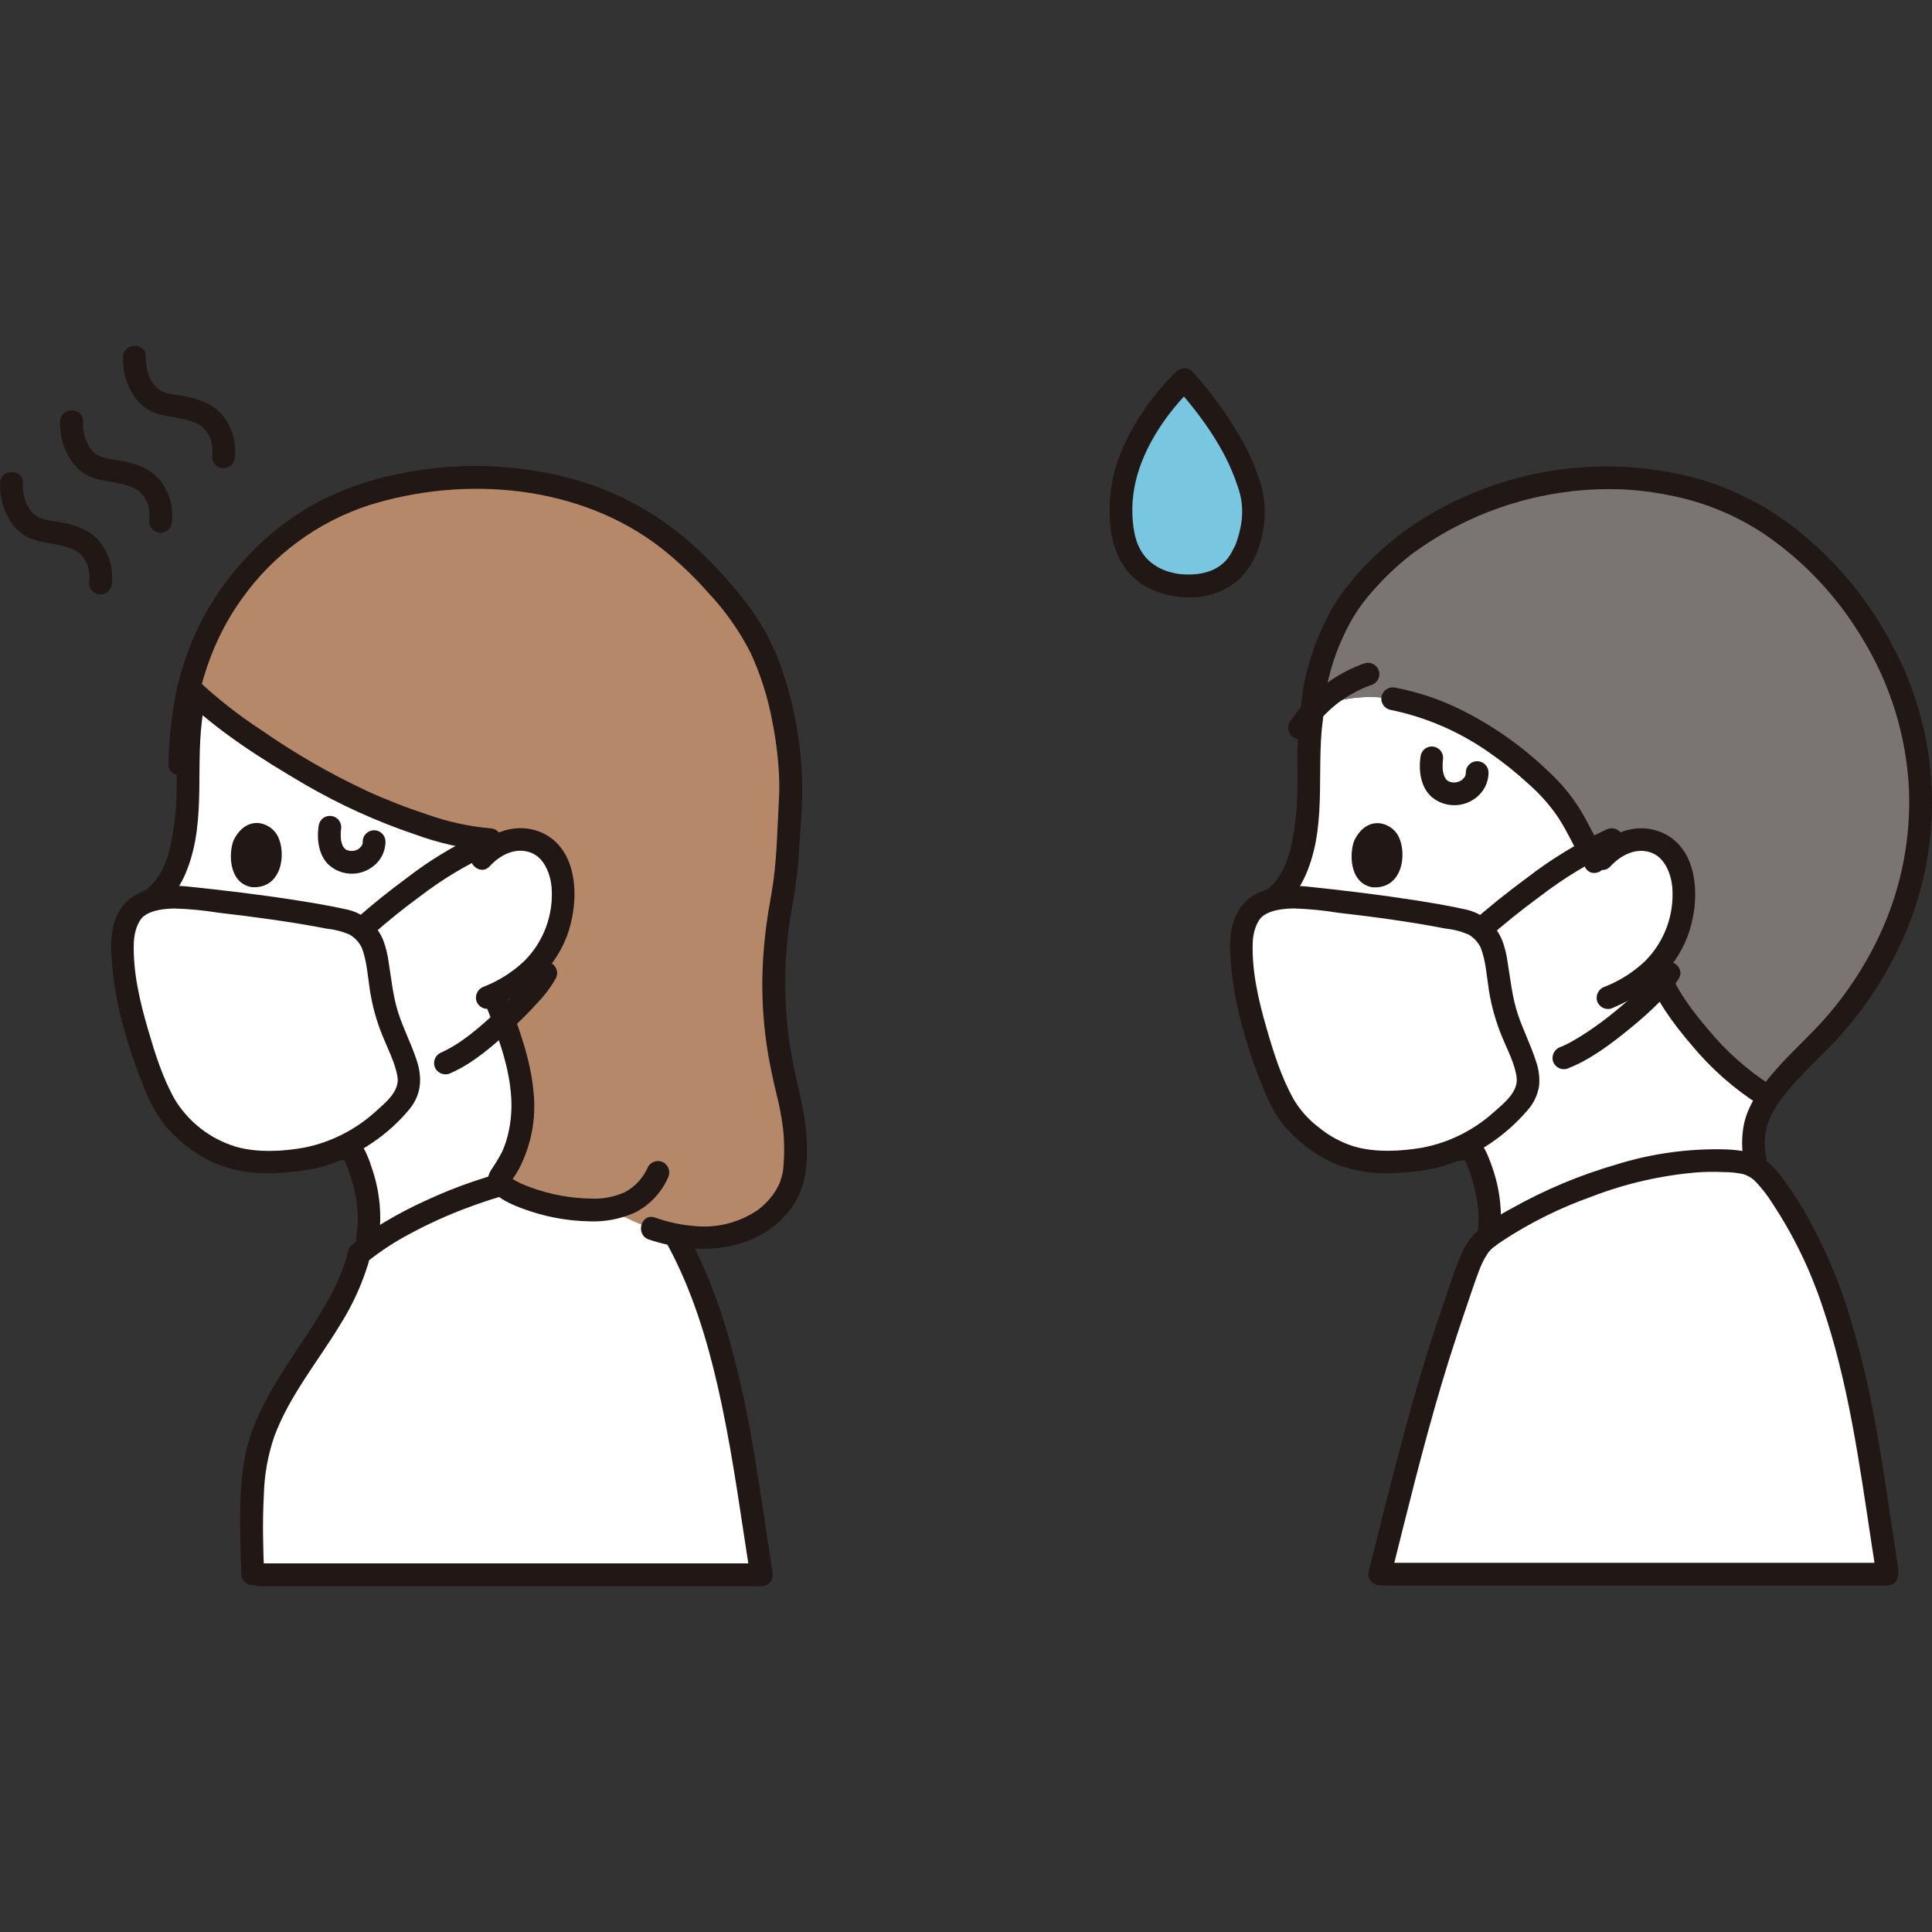 <svg width="273" height="273" viewBox="0 0 273 273" fill="none" xmlns="http://www.w3.org/2000/svg">
<rect x="0" y="0" width="273" height="273" fill="#333333" stroke="none"/>
<g clip-path="url(#clip0_521_481)">
<path d="M184.866 113.08C184.588 118.708 183.68 125.141 178.959 127.703C177.826 128.263 176.911 129.183 176.357 130.319C175.015 133.371 177.644 134.74 179.274 136.497C180.298 137.63 181.031 138.995 181.408 140.475C181.597 143.447 182.014 146.401 182.655 149.309C183.068 151.36 183.74 153.351 184.654 155.232C186.445 158.62 188.733 160.31 191.101 161.175C195.742 162.873 202.095 163.476 206.207 162.363C206.685 162.236 207.194 162.288 207.637 162.509C208.08 162.73 208.428 163.105 208.615 163.563C208.675 163.718 211.258 169.326 210.312 174.779C217.517 169.474 232.334 163.443 243.571 164.01C245.556 164.11 246.906 164.128 248.292 165.071C248.136 164.422 248 163.847 248 163.847C247.776 162.631 247.722 161.389 247.839 160.158C248.102 158.305 248.822 156.547 249.933 155.042C243.694 151.535 236.1 142.671 234.156 137.088C234.156 137.088 234.089 136.896 233.975 136.561C236.462 133.879 237.874 130.373 237.939 126.716C238.065 124.187 237.142 121.113 235.128 119.643C234.412 119.157 233.598 118.836 232.743 118.704C231.889 118.571 231.015 118.63 230.186 118.876C228.14 119.389 226.899 120.638 225.633 122.215C222.95 117.362 222.266 115.063 219.377 111.838C214.188 106.489 206.205 100.445 196.791 98.732C192.623 98.086 188.333 98.741 185.474 100.481C184.976 103.637 184.809 106.836 184.976 110.026C184.947 110.994 184.917 112.023 184.866 113.08Z" fill="white"/>
<path d="M205.736 184.01C205.333 185.208 204.871 186.554 204.333 188.069C200.926 198.72 199.177 205.541 194.965 222.439H266.739C263.581 202.438 261.645 182.456 250.587 167.443C248.14 164.121 246.59 164.156 243.57 164.007C232.249 163.434 217.295 169.561 210.146 174.894C208.269 176.296 207.528 178.713 205.736 184.01Z" fill="white"/>
<path d="M210.182 70.624C196.609 75.564 190.355 85.216 189.275 87.386C187.078 91.805 185.828 95.167 185.365 100.547C188.224 98.756 192.569 98.076 196.791 98.73C206.205 100.443 214.189 106.487 219.377 111.836C222.266 115.061 222.95 117.36 225.634 122.213C226.899 120.636 228.14 119.387 230.186 118.874C231.015 118.628 231.889 118.569 232.743 118.702C233.598 118.834 234.412 119.155 235.128 119.641C237.14 121.11 238.065 124.185 237.939 126.714C237.874 130.371 236.463 133.876 233.975 136.559C234.09 136.894 234.157 137.086 234.157 137.086C236.102 142.67 243.695 151.535 249.936 155.04C252.267 151.586 256.002 148.357 258.395 145.747C263.867 139.777 271.828 128.14 271.373 111.956C270.995 103.298 268.256 94.909 263.454 87.696C252.468 71.54 240.076 68.759 232.439 67.811C225.102 67 217.676 67.895 210.742 70.427C210.554 70.491 210.367 70.557 210.182 70.624Z" fill="#7A7473"/>
<path d="M183.987 99.662C183.642 101.67 183.427 103.698 183.345 105.733C183.273 107.612 183.388 109.482 183.325 111.357C183.318 114.271 182.989 117.176 182.344 120.018C181.702 122.488 180.569 124.896 178.328 126.208C176.688 127.039 175.403 128.431 174.705 130.131C174.428 130.869 174.333 131.664 174.429 132.446C174.525 133.229 174.809 133.976 175.257 134.626C176.085 135.825 177.269 136.662 178.23 137.735C178.728 138.303 179.133 138.945 179.43 139.639C179.715 140.347 179.874 141.099 179.899 141.861C180.156 145.906 180.948 149.898 182.254 153.734C183.487 157.05 185.604 160.15 188.768 161.878C191.821 163.544 195.563 164.171 198.989 164.442C201.022 164.614 203.067 164.546 205.084 164.241C205.685 164.083 206.3 163.986 206.921 163.951C207.021 163.958 207.064 164.095 207.122 164.144C207.004 164.041 206.996 163.835 207.244 164.412C207.395 164.765 207.11 164.055 207.244 164.419C208.441 167.556 209.307 170.976 208.76 174.35C208.66 174.762 208.72 175.196 208.929 175.564C209.138 175.932 209.48 176.206 209.885 176.331C210.296 176.441 210.735 176.384 211.105 176.174C211.476 175.964 211.749 175.616 211.865 175.206C212.378 171.67 212.004 168.063 210.779 164.706C210.64 164.307 210.491 163.911 210.33 163.518C210.241 163.299 210.15 163.081 210.055 162.864C210.023 162.792 209.945 162.624 210.095 162.961C210.327 163.485 209.848 162.443 209.783 162.345C209.306 161.617 208.588 161.081 207.755 160.83C206.807 160.653 205.831 160.716 204.914 161.012C201.55 161.567 198.108 161.419 194.804 160.578C191.753 159.885 188.986 158.807 187.112 156.165C184.824 152.939 184.064 148.832 183.49 144.994C183.365 144.158 183.263 143.317 183.178 142.479C183.152 141.576 183.055 140.677 182.887 139.789C182.393 138.008 181.448 136.384 180.142 135.076C179.298 134.228 178.077 133.443 177.66 132.36C177.559 131.899 177.611 131.418 177.809 130.99C178.102 130.379 178.556 129.858 179.123 129.485C180.35 128.631 181.588 127.977 182.564 126.802C183.511 125.636 184.264 124.325 184.794 122.919C187.595 115.792 185.836 107.893 187.092 100.523C187.193 100.111 187.133 99.677 186.924 99.309C186.715 98.941 186.373 98.666 185.968 98.542C185.556 98.432 185.118 98.489 184.747 98.699C184.377 98.909 184.104 99.257 183.987 99.667V99.662Z" fill="#211715"/>
<path d="M186.86 102.205C187.055 96.892 188.571 91.712 191.271 87.132C192.071 85.817 192.995 84.582 194.031 83.443C195.649 81.596 197.435 79.904 199.367 78.388C208.12 71.891 218.858 68.634 229.745 69.175C230.688 69.231 231.627 69.318 232.563 69.437L232.816 69.469C233.236 69.522 232.575 69.435 232.841 69.469C233.084 69.503 233.327 69.536 233.571 69.574C234.5 69.714 235.424 69.88 236.344 70.072C240.969 71.021 245.369 72.851 249.303 75.462C254.912 79.297 259.623 84.303 263.112 90.134C267.061 96.544 269.341 103.841 269.741 111.359C270.039 118.183 268.76 124.984 266.004 131.234C263.934 135.901 261.157 140.22 257.77 144.039C255.777 146.281 253.54 148.289 251.521 150.507C249.395 152.843 247.205 155.538 246.462 158.683C246.077 160.525 246.072 162.427 246.448 164.272C246.565 164.681 246.838 165.029 247.208 165.239C247.579 165.45 248.017 165.506 248.429 165.396C248.835 165.274 249.179 165.001 249.389 164.632C249.598 164.263 249.657 163.827 249.553 163.416C249.221 161.776 249.334 160.078 249.882 158.498C250.439 157.135 251.199 155.865 252.136 154.73C254.198 152.086 256.721 149.851 259.025 147.429C262.653 143.609 265.681 139.261 268.003 134.532C271.365 127.833 273.077 120.428 272.996 112.933C272.915 105.438 271.043 98.071 267.537 91.447C264.192 84.943 259.484 79.236 253.735 74.715C249.473 71.365 244.582 68.906 239.351 67.483C232.807 65.79 225.983 65.461 219.306 66.518C212.629 67.574 206.241 69.993 200.539 73.624C196.277 76.36 192.553 79.854 189.552 83.933C188.74 85.055 188.03 86.248 187.432 87.499C185.98 90.371 184.92 93.426 184.279 96.58C183.949 98.44 183.735 100.318 183.641 102.205C183.525 104.276 186.745 104.269 186.861 102.205H186.86Z" fill="#211715"/>
<path d="M232.604 137.514C233.946 141.28 236.418 144.624 238.995 147.632C241.744 150.967 245.004 153.844 248.654 156.158C250.433 157.231 252.053 154.449 250.28 153.377C246.942 151.246 243.96 148.605 241.44 145.55C239.18 142.934 236.827 139.799 235.71 136.658C235.587 136.252 235.313 135.909 234.945 135.7C234.576 135.49 234.141 135.431 233.729 135.533C233.32 135.65 232.972 135.923 232.762 136.294C232.552 136.664 232.495 137.102 232.605 137.514H232.604Z" fill="#211715"/>
<path d="M196.363 100.282C201.46 101.309 206.284 103.395 210.523 106.404C212.422 107.716 214.227 109.159 215.924 110.723C217.542 112.127 218.972 113.735 220.177 115.507C221.623 117.752 222.716 120.218 223.99 122.561C224.979 124.382 227.76 122.763 226.769 120.937C225.597 118.778 224.572 116.528 223.297 114.426C222.075 112.459 220.594 110.666 218.894 109.093C215.155 105.474 210.873 102.464 206.202 100.172C203.35 98.787 200.331 97.781 197.219 97.178C196.808 97.076 196.373 97.135 196.004 97.345C195.636 97.554 195.362 97.897 195.239 98.302C195.129 98.714 195.186 99.152 195.396 99.522C195.606 99.893 195.954 100.166 196.363 100.282Z" fill="#211715"/>
<path d="M227.558 122.423C229.024 120.833 231.238 119.655 233.428 120.525C235.291 121.263 236.147 123.558 236.304 125.413C236.448 127.318 236.18 129.231 235.518 131.022C234.856 132.814 233.816 134.442 232.469 135.795C230.824 137.357 228.895 138.587 226.785 139.418C226.38 139.543 226.039 139.817 225.83 140.185C225.621 140.553 225.561 140.987 225.66 141.398C225.776 141.808 226.049 142.156 226.42 142.367C226.79 142.577 227.229 142.633 227.641 142.523C232.431 140.544 236.487 137.378 238.412 132.437C240.252 127.713 240.322 120.027 234.842 117.644C231.442 116.169 227.682 117.542 225.281 120.146C223.879 121.667 226.15 123.951 227.558 122.423Z" fill="#211715"/>
<path d="M192.875 93.707C188.512 95.234 184.778 98.165 182.259 102.042C182.047 102.411 181.988 102.849 182.097 103.261C182.205 103.673 182.47 104.026 182.836 104.244C183.207 104.45 183.643 104.506 184.054 104.398C184.464 104.29 184.817 104.028 185.039 103.666C185.178 103.453 185.319 103.242 185.465 103.034C185.538 102.93 185.612 102.826 185.688 102.724C185.717 102.684 185.923 102.411 185.758 102.625C186.069 102.222 186.401 101.835 186.745 101.462C187.418 100.733 188.146 100.056 188.923 99.439C189.142 99.265 188.629 99.654 189.02 99.365C189.102 99.304 189.183 99.243 189.266 99.184C189.472 99.035 189.681 98.89 189.892 98.749C190.316 98.467 190.751 98.203 191.195 97.956C191.64 97.709 192.094 97.481 192.557 97.27L192.836 97.147C192.58 97.258 192.896 97.124 192.945 97.104C193.205 97.001 193.467 96.903 193.731 96.811C194.143 96.698 194.493 96.425 194.704 96.054C194.914 95.682 194.969 95.243 194.856 94.831C194.742 94.419 194.47 94.07 194.098 93.859C193.727 93.648 193.287 93.593 192.875 93.707Z" fill="#211715"/>
<path d="M200.7 107.092C200.46 108.97 200.768 111.214 202.238 112.559C203.08 113.293 204.146 113.722 205.262 113.775C206.378 113.828 207.48 113.504 208.388 112.853C208.986 112.442 209.475 111.893 209.815 111.252C210.154 110.611 210.334 109.897 210.338 109.172C210.338 108.745 210.169 108.335 209.867 108.033C209.565 107.731 209.155 107.562 208.728 107.562C208.301 107.562 207.892 107.731 207.59 108.033C207.288 108.335 207.119 108.745 207.119 109.172C207.119 109.262 207.119 109.351 207.113 109.44C207.103 109.722 207.19 109.09 207.121 109.359C207.096 109.456 207.07 109.552 207.042 109.649C206.949 109.97 207.176 109.409 207.057 109.617C207.014 109.69 206.978 109.766 206.933 109.838C206.907 109.872 206.884 109.907 206.862 109.944C206.795 110.078 206.988 109.788 206.988 109.788C206.84 109.914 206.719 110.083 206.572 110.216C206.371 110.399 206.855 110.026 206.624 110.173C206.55 110.22 206.479 110.269 206.403 110.312C206.328 110.356 206.25 110.395 206.173 110.435C206.066 110.49 205.936 110.49 206.317 110.378C206.261 110.394 206.208 110.419 206.153 110.438C205.985 110.493 205.814 110.538 205.641 110.572C205.363 110.629 206.003 110.549 205.719 110.558C205.6 110.562 205.482 110.569 205.364 110.565C205.279 110.565 205.194 110.554 205.11 110.548C204.833 110.532 205.478 110.625 205.217 110.56C205.055 110.521 204.897 110.482 204.738 110.43C204.413 110.326 205.031 110.584 204.821 110.465C204.759 110.43 204.696 110.398 204.635 110.364C204.574 110.33 204.517 110.287 204.458 110.25C204.266 110.128 204.762 110.521 204.54 110.307C204.509 110.277 204.211 110.009 204.23 109.982C204.226 109.988 204.493 110.348 204.315 110.083C204.269 110.016 204.226 109.943 204.185 109.871C204.144 109.798 204.118 109.743 204.085 109.679C203.937 109.395 204.201 110.006 204.115 109.759C204.06 109.602 204.006 109.447 203.965 109.286C203.941 109.197 203.92 109.106 203.902 109.017C203.874 108.876 203.859 108.512 203.895 109.044C203.881 108.846 203.854 108.651 203.848 108.452C203.835 107.997 203.86 107.542 203.92 107.092C203.921 106.88 203.88 106.67 203.8 106.474C203.719 106.279 203.6 106.101 203.451 105.951C203.301 105.802 203.124 105.683 202.928 105.602C202.733 105.521 202.523 105.479 202.312 105.479C202.101 105.479 201.891 105.521 201.696 105.602C201.5 105.683 201.323 105.802 201.173 105.951C200.894 106.268 200.729 106.67 200.704 107.092H200.7Z" fill="#211715"/>
<path d="M191.366 118.763C190.67 120.53 190.634 124.73 193.863 125.373C198.175 125.725 198.866 120.703 197.631 118.205C196.621 116.157 193.202 115.042 191.366 118.763Z" fill="#211715"/>
<path d="M221.404 151.028C224.764 149.745 227.739 147.446 230.497 145.188C231.91 144.042 233.262 142.823 234.546 141.535C235.568 140.566 236.467 139.474 237.221 138.283C238.267 136.49 235.485 134.868 234.44 136.658C234.318 136.868 234.182 137.066 234.045 137.266C233.794 137.63 234.112 137.199 233.927 137.424C233.844 137.528 233.759 137.631 233.673 137.733C233.211 138.283 232.716 138.807 232.21 139.318C230.99 140.537 229.711 141.694 228.375 142.784C227.044 143.888 225.656 144.921 224.216 145.878C223.536 146.328 222.843 146.759 222.129 147.152C221.814 147.327 221.494 147.495 221.169 147.651C221.041 147.713 220.911 147.773 220.78 147.831C220.608 147.906 220.612 147.906 220.79 147.831C220.711 147.864 220.631 147.894 220.55 147.925C220.145 148.048 219.803 148.323 219.594 148.691C219.385 149.06 219.325 149.494 219.426 149.905C219.542 150.315 219.815 150.663 220.186 150.873C220.556 151.084 220.995 151.14 221.406 151.03L221.404 151.028Z" fill="#211715"/>
<path d="M210.016 132.787C212.452 130.615 215.004 128.566 217.636 126.638C221.022 124.037 224.686 121.819 228.56 120.025C228.927 119.808 229.193 119.454 229.301 119.042C229.409 118.63 229.35 118.192 229.138 117.822C228.915 117.462 228.562 117.201 228.152 117.093C227.742 116.986 227.306 117.04 226.935 117.245C222.985 119.076 219.254 121.344 215.809 124.006C213.029 126.054 210.317 128.211 207.739 130.512C206.19 131.894 208.473 134.165 210.016 132.789V132.787Z" fill="#211715"/>
<path d="M210.762 133.417C210.426 132.582 209.89 131.843 209.202 131.263C208.514 130.684 207.694 130.281 206.814 130.092C199.687 128.549 190.555 127.484 183.757 126.788C182.38 126.646 178.391 126.937 177.049 128.576C175.809 130.092 175.26 131.707 175.434 134.564C175.585 137.643 176.06 140.698 176.853 143.678C177.825 147.315 180.239 155.484 182.938 158.315C189.336 165.023 194.811 164.476 200.676 163.83C205.151 163.337 211.181 160.189 214.983 155.4C215.376 154.906 215.657 154.334 215.809 153.722C215.96 153.11 215.979 152.472 215.863 151.852C215.344 149.065 213.577 146.199 212.558 142.537C211.705 139.491 211.642 135.6 210.762 133.417Z" fill="white"/>
<path d="M212.148 132.604C211.69 131.573 210.995 130.665 210.12 129.954C209.244 129.243 208.212 128.749 207.109 128.513C204.695 127.976 202.242 127.565 199.798 127.184C194.804 126.404 189.781 125.807 184.755 125.282C181.187 124.909 176.934 125.379 174.956 128.764C173.777 130.782 173.712 133.096 173.877 135.367C174.048 137.937 174.429 140.489 175.017 142.997C175.932 146.86 177.172 150.638 178.724 154.292C179.405 156.02 180.334 157.64 181.482 159.1C183.078 160.964 184.999 162.525 187.15 163.706C190.73 165.677 194.673 166.015 198.675 165.651C200.623 165.535 202.551 165.192 204.42 164.628C208.822 163.125 212.745 160.477 215.785 156.955C216.691 155.97 217.283 154.738 217.485 153.415C217.59 152.24 217.436 151.057 217.036 149.948C216.319 147.672 215.213 145.54 214.464 143.274C213.67 140.874 213.43 138.386 213.025 135.905C212.889 134.912 212.651 133.936 212.313 132.993C212.19 132.588 211.915 132.246 211.547 132.037C211.179 131.827 210.744 131.767 210.333 131.868C209.923 131.985 209.575 132.257 209.365 132.628C209.155 132.999 209.099 133.437 209.209 133.849C209.962 135.798 210.081 137.964 210.4 140.012C210.767 142.262 211.394 144.461 212.269 146.565C213.007 148.377 214.073 150.316 214.31 152.284C214.552 154.303 212.443 155.958 211.09 157.146C208.255 159.699 204.78 161.433 201.035 162.163C197.984 162.683 194.34 162.901 191.272 161.978C189.471 161.412 187.798 160.501 186.345 159.295C184.907 158.215 183.698 156.861 182.786 155.311C181.032 152.187 179.947 148.666 178.955 145.241C177.829 141.353 176.871 137.22 177.014 133.143C177.062 131.797 177.561 130.039 178.568 129.349C179.717 128.561 181.397 128.392 182.788 128.366C184.873 128.429 186.952 128.629 189.012 128.965C191.552 129.256 194.089 129.573 196.62 129.937C199.178 130.306 201.731 130.717 204.267 131.212C205.391 131.325 206.491 131.611 207.527 132.061C208.369 132.554 209.018 133.319 209.366 134.23C209.583 134.596 209.936 134.863 210.348 134.971C210.761 135.079 211.199 135.02 211.568 134.807C211.929 134.585 212.191 134.232 212.299 133.822C212.407 133.412 212.353 132.976 212.148 132.604Z" fill="#211715"/>
<path d="M196.517 222.87C198.804 213.695 201.046 204.498 203.741 195.435C205.05 191.03 206.519 186.688 208 182.339C208.317 181.408 208.636 180.477 208.992 179.56C209.218 178.944 209.492 178.348 209.811 177.775C209.952 177.522 210.113 177.284 210.267 177.04C210.48 176.705 210.149 177.16 210.329 176.952C210.438 176.824 210.547 176.698 210.664 176.579C210.754 176.488 210.852 176.404 210.943 176.314C210.995 176.263 211.056 176.22 211.111 176.173C211.088 176.192 210.832 176.383 211.034 176.234C211.447 175.928 211.867 175.631 212.295 175.344C216.215 172.769 220.43 170.675 224.85 169.106C229.691 167.233 234.778 166.069 239.953 165.651C241.157 165.576 242.365 165.567 243.57 165.622C244.435 165.621 245.298 165.703 246.147 165.867C246.894 166.047 247.573 166.441 248.101 167C248.986 167.933 249.774 168.953 250.453 170.045C253.407 174.515 255.763 179.352 257.462 184.434C261.184 195.269 262.725 206.714 264.438 217.995C264.661 219.46 264.887 220.925 265.114 222.39C265.23 222.8 265.503 223.148 265.873 223.359C266.244 223.569 266.683 223.625 267.094 223.515C267.5 223.392 267.844 223.118 268.053 222.75C268.262 222.381 268.322 221.946 268.218 221.534C266.379 209.796 264.987 197.877 261.511 186.474C259.904 181.003 257.64 175.747 254.767 170.822C254.046 169.615 253.279 168.439 252.465 167.295C251.745 166.188 250.887 165.178 249.911 164.289C248.167 162.835 246.213 162.53 244.008 162.418C238.686 162.254 233.375 162.984 228.295 164.578C223.24 166.049 218.368 168.089 213.774 170.658C211.942 171.608 210.218 172.752 208.631 174.07C207.631 175.055 206.857 176.245 206.36 177.558C205.506 179.554 204.851 181.628 204.156 183.682C203.33 186.121 202.488 188.548 201.726 191.007C199.043 199.672 196.807 208.463 194.604 217.261C194.207 218.845 193.812 220.429 193.417 222.013C192.916 224.026 196.021 224.882 196.522 222.869L196.517 222.87Z" fill="#211715"/>
<path d="M167.526 82.782C165.135 82.751 162.839 81.844 161.073 80.233C158.623 77.818 158.481 74.55 158.398 72.602C157.999 63.359 165.281 55.698 167.359 53.638C173.831 60.95 177.085 68.021 177.126 72.012C177.142 74.005 176.747 75.981 175.966 77.814C175.45 79.044 174.655 80.136 173.645 81.006C171.894 82.332 169.715 82.964 167.526 82.782Z" fill="#79C6E0"/>
<path d="M167.526 81.172C167.253 81.161 166.983 81.142 166.712 81.117C166.408 81.088 166.632 81.112 166.696 81.12C166.586 81.105 166.476 81.088 166.366 81.068C166.058 81.013 165.751 80.948 165.448 80.867C164.278 80.581 163.199 80.004 162.311 79.19C160.521 77.488 160.115 75.105 160.014 72.765C159.793 67.623 161.983 62.864 164.983 58.802C166.054 57.376 167.228 56.031 168.497 54.777H166.222C169.733 58.765 173.096 63.357 174.794 68.452C175.489 70.218 175.694 72.138 175.387 74.011C175.218 75.011 174.955 75.994 174.6 76.944C174.447 77.373 174.735 76.712 174.577 77.003C174.301 77.52 174.064 78.047 173.739 78.539C172.334 80.667 169.882 81.259 167.527 81.17C165.454 81.091 165.458 84.311 167.527 84.389C170.195 84.576 172.833 83.737 174.902 82.042C176.526 80.517 177.662 78.545 178.167 76.375C178.848 73.951 178.893 71.391 178.296 68.944C177.621 66.486 176.626 64.129 175.335 61.931C173.391 58.558 171.099 55.398 168.497 52.503C168.193 52.205 167.784 52.039 167.359 52.039C166.933 52.039 166.524 52.205 166.22 52.503C162.88 55.743 160.223 59.621 158.407 63.906C157.23 66.736 156.681 69.788 156.797 72.851C156.931 75.809 157.541 78.696 159.556 80.977C161.556 83.242 164.57 84.277 167.524 84.393C169.598 84.472 169.594 81.253 167.526 81.172Z" fill="#211715"/>
<path d="M195.709 224.049H266.664C268.736 224.049 268.739 220.829 266.664 220.829H195.709C193.638 220.829 193.634 224.049 195.709 224.049Z" fill="#211715"/>
<path d="M64.808 169.408C60.126 171.145 55.7 173.508 51.651 176.432L51.931 174.892C52.932 169.392 50.311 163.695 50.249 163.542C50.063 163.083 49.716 162.708 49.273 162.487C48.83 162.266 48.321 162.214 47.843 162.342C43.729 163.455 37.379 162.848 32.735 161.152C30.366 160.286 28.082 158.596 26.288 155.209C25.377 153.325 24.706 151.335 24.291 149.283C23.649 146.377 23.231 143.425 23.043 140.455C22.668 138.974 21.936 137.607 20.911 136.475C19.278 134.717 16.653 133.35 17.994 130.295C18.547 129.159 19.461 128.238 20.594 127.679C26.203 124.641 26.434 116.131 26.614 110.001C26.386 105.975 26.716 101.938 27.593 98.003C32.513 102.517 40.57 107.631 46.089 110.712C49.699 112.725 61.473 118.236 69.318 118.658L72.053 118.805C72.851 118.594 73.684 118.558 74.497 118.698C75.31 118.838 76.083 119.152 76.764 119.618C78.776 121.089 79.702 124.162 79.575 126.691C79.24 133.332 75.815 137.805 69.794 140.542C71.645 145.343 73.603 150.231 73.852 155.299C74.131 159.175 73.037 163.025 70.763 166.175C70.763 166.175 70.272 166.813 69.532 167.77C67.929 168.262 66.345 168.814 64.808 169.408Z" fill="white"/>
<path d="M46.841 186.099C43.343 191.949 38.792 197.369 36.752 203.868C35.478 207.948 35.39 215.204 35.723 222.522H107.6C104.534 202.989 102.574 183.512 91.774 168.85C89.365 165.578 87.838 165.617 84.865 165.466C73.04 164.868 57.189 171.695 50.771 177.138C49.913 180.304 48.589 183.324 46.841 186.099Z" fill="white"/>
<path d="M0.008 68.248C-0.076 70.25 0.491 72.225 1.624 73.877C2.271 74.814 3.153 75.563 4.182 76.05C5.034 76.377 5.921 76.602 6.825 76.721C8.272 77.001 9.854 77.216 11.012 78.003C11.659 78.525 12.147 79.218 12.421 80.002C12.633 80.781 12.689 81.594 12.587 82.394C12.591 82.82 12.761 83.228 13.062 83.529C13.364 83.83 13.771 84.001 14.197 84.004C14.621 83.996 15.026 83.824 15.326 83.524C15.627 83.224 15.799 82.819 15.807 82.394C15.92 81.343 15.823 80.278 15.52 79.265C15.216 78.251 14.714 77.308 14.042 76.491C12.774 74.981 10.956 74.305 9.078 73.896C7.677 73.592 5.917 73.611 4.863 72.705C3.612 71.632 3.165 69.763 3.227 68.25C3.313 66.178 0.093 66.182 0.008 68.25V68.248Z" fill="#211715"/>
<path d="M8.495 59.541C8.412 61.542 8.979 63.516 10.111 65.167C10.758 66.104 11.641 66.853 12.67 67.341C13.521 67.667 14.409 67.892 15.313 68.011C16.759 68.292 18.341 68.507 19.5 69.294C20.147 69.816 20.635 70.508 20.909 71.293C21.122 72.072 21.179 72.885 21.077 73.686C21.081 74.112 21.252 74.519 21.553 74.82C21.854 75.122 22.261 75.292 22.687 75.296C23.112 75.288 23.517 75.116 23.817 74.816C24.117 74.515 24.289 74.111 24.297 73.686C24.41 72.634 24.313 71.57 24.01 70.557C23.707 69.543 23.204 68.6 22.532 67.783C21.264 66.274 19.447 65.597 17.568 65.189C16.167 64.884 14.406 64.903 13.352 63.998C12.101 62.925 11.655 61.056 11.718 59.542C11.802 57.471 8.583 57.474 8.498 59.542L8.495 59.541Z" fill="#211715"/>
<path d="M17.387 50.419C17.304 52.421 17.871 54.396 19.003 56.048C19.651 56.985 20.533 57.734 21.562 58.221C22.414 58.548 23.301 58.773 24.205 58.892C25.652 59.172 27.233 59.388 28.392 60.175C29.039 60.696 29.527 61.388 29.801 62.173C30.013 62.952 30.07 63.765 29.968 64.566C29.971 64.991 30.142 65.399 30.443 65.7C30.744 66.001 31.152 66.172 31.577 66.175C32.002 66.167 32.407 65.995 32.707 65.695C33.007 65.395 33.179 64.99 33.187 64.566C33.301 63.514 33.203 62.45 32.9 61.436C32.597 60.422 32.095 59.48 31.422 58.663C30.154 57.153 28.337 56.476 26.459 56.068C25.057 55.763 23.297 55.782 22.243 54.877C20.992 53.803 20.546 51.934 20.608 50.421C20.692 48.35 17.473 48.353 17.388 50.421L17.387 50.419Z" fill="#211715"/>
<path d="M37.33 222.442C37.164 218.709 37.081 214.963 37.282 211.23C37.353 208.411 37.853 205.619 38.767 202.951C40.904 197.218 44.909 192.399 48.049 187.214C49.942 184.226 51.381 180.975 52.322 177.566L51.907 178.276C53.806 176.757 55.848 175.424 58.004 174.297C60.69 172.85 63.476 171.597 66.341 170.548C72.147 168.41 78.406 166.812 84.637 167.07C85.755 167.025 86.873 167.165 87.945 167.484C88.309 167.646 88.65 167.854 88.959 168.105C89.558 168.632 90.091 169.23 90.546 169.886C92.534 172.637 94.263 175.566 95.711 178.635C98.691 184.907 100.549 191.669 101.977 198.445C103.684 206.552 104.768 214.773 106.05 222.954C106.166 223.364 106.439 223.712 106.809 223.922C107.18 224.132 107.618 224.188 108.03 224.078C108.436 223.956 108.78 223.682 108.989 223.313C109.198 222.944 109.258 222.509 109.154 222.098C107.438 211.143 106.109 200.056 103.072 189.363C101.656 184.204 99.691 179.212 97.21 174.472C96.001 172.187 94.619 169.998 93.077 167.924C91.745 166.153 90.161 164.57 87.901 164.143C83.45 163.305 78.585 163.96 74.208 164.894C69.341 165.967 64.606 167.571 60.088 169.677C58.098 170.583 56.16 171.599 54.284 172.721C53.453 173.221 52.637 173.747 51.844 174.306C51.057 174.804 50.318 175.373 49.635 176.006C49.156 176.502 49.072 177.322 48.877 177.962C48.689 178.576 48.474 179.184 48.245 179.783C47.808 180.888 47.306 181.966 46.743 183.012C45.588 185.194 44.245 187.27 42.883 189.327C40.107 193.519 37.236 197.694 35.531 202.464C33.815 207.271 33.888 212.719 33.965 217.758C33.99 219.323 34.043 220.887 34.112 222.454C34.203 224.517 37.423 224.529 37.331 222.454L37.33 222.442Z" fill="#211715"/>
<path d="M36.645 224.132H107.6C109.672 224.132 109.676 220.913 107.6 220.913H36.645C34.574 220.913 34.57 224.132 36.645 224.132Z" fill="#211715"/>
<path d="M48.511 70.998C39.962 74.607 33.013 81.832 29.238 89.785C28.146 92.156 27.303 94.633 26.72 97.177C31.509 101.879 40.231 107.44 46.092 110.715C49.702 112.727 61.476 118.238 69.32 118.66L72.055 118.808C72.853 118.597 73.686 118.56 74.499 118.7C75.313 118.841 76.086 119.154 76.767 119.621C78.779 121.091 79.705 124.165 79.578 126.693C79.243 133.334 75.822 137.806 69.798 140.543C71.648 145.344 73.605 150.233 73.855 155.301C74.133 159.176 73.04 163.026 70.765 166.177C69.381 167.974 76.108 170.032 79.252 170.595C81.499 171.007 83.796 171.075 86.063 170.796C101.745 179.86 111.634 172.062 112.273 165.318C112.61 161.818 112.33 158.285 111.447 154.881C110.327 150.074 107.799 141.146 110.603 126.366C111.454 121.877 111.502 114.906 111.761 111.75C111.761 111.75 111.94 96.068 104.376 86.404C94.877 74.269 84.303 67.212 65.018 67.499C60.086 67.7 55.21 68.617 50.542 70.22C49.856 70.456 49.179 70.715 48.511 70.998Z" fill="#B5886A"/>
<path d="M27.021 107.97C27.07 99.61 29.302 91.348 34.228 84.538C38.625 78.366 44.882 73.764 52.084 71.406C65.701 67.129 81.909 68.487 93.423 77.435C95.842 79.349 98.082 81.478 100.117 83.796C102.487 86.314 104.487 89.156 106.058 92.237C107.481 95.326 108.512 98.581 109.127 101.927C109.614 104.35 109.928 106.805 110.066 109.273C110.139 110.556 110.136 111.842 110.058 113.125C109.852 116.854 109.795 120.603 109.309 124.31C109.031 126.424 108.581 128.511 108.303 130.628C108.026 132.734 107.837 134.854 107.757 136.976C107.63 140.478 107.813 143.984 108.304 147.453C108.632 149.801 109.132 152.109 109.68 154.413C110.103 156.047 110.423 157.707 110.638 159.382C110.754 160.437 110.81 161.499 110.804 162.561C110.804 163.164 110.777 163.768 110.737 164.372C110.716 164.688 110.692 165.004 110.661 165.319C110.625 165.674 110.716 165.069 110.643 165.457C110.544 165.989 110.402 166.512 110.218 167.021C110.05 167.484 110.352 166.746 110.151 167.2C110.087 167.341 110.017 167.481 109.95 167.619C109.806 167.901 109.648 168.176 109.48 168.443C108.845 169.397 108.054 170.238 107.141 170.932C104.579 172.704 101.479 173.53 98.374 173.267C96.383 173.125 94.42 172.713 92.539 172.043C90.571 171.379 89.727 174.488 91.683 175.148C98.53 177.458 107.002 177.066 111.696 170.866C113.744 168.162 114.105 164.997 114.019 161.683C113.929 158.225 113.072 154.912 112.324 151.56C110.863 144.884 110.568 138.005 111.452 131.229C111.729 128.99 112.211 126.785 112.503 124.55C112.772 122.519 112.912 120.475 113.025 118.431C113.159 116.044 113.411 113.609 113.371 111.22C113.294 105.818 112.406 100.459 110.735 95.322C109.586 91.695 107.82 88.294 105.515 85.267C103.4 82.517 101.064 79.944 98.532 77.573C93.577 72.934 87.58 69.552 81.047 67.712C72.791 65.46 64.111 65.246 55.754 67.087C52.084 67.855 48.53 69.102 45.184 70.794C41.449 72.777 38.063 75.355 35.158 78.428C32.353 81.356 29.999 84.684 28.173 88.303C26.222 92.332 24.929 96.647 24.343 101.084C24.005 103.364 23.824 105.665 23.801 107.97C23.789 110.042 27.009 110.044 27.021 107.97Z" fill="#211715"/>
<path d="M68.507 141.652C70.087 145.744 71.788 149.97 72.181 154.377C72.383 156.37 72.247 158.383 71.779 160.33C71.575 161.174 71.292 161.997 70.934 162.787C70.463 163.675 69.941 164.535 69.372 165.364C67.628 168.219 71.693 169.976 73.726 170.737C76.78 171.893 80.01 172.518 83.276 172.583C85.478 172.671 87.671 172.252 89.685 171.358C91.758 170.317 93.409 168.594 94.361 166.479C94.564 166.108 94.618 165.672 94.511 165.263C94.403 164.853 94.143 164.5 93.783 164.276C93.414 164.064 92.976 164.006 92.564 164.114C92.151 164.222 91.798 164.488 91.58 164.854C90.927 166.4 89.764 167.676 88.285 168.468C86.796 169.131 85.174 169.439 83.546 169.366C80.689 169.328 77.859 168.814 75.171 167.845C74.605 167.657 74.05 167.436 73.51 167.183C73.272 167.068 73.036 166.947 72.806 166.815C72.69 166.748 72.576 166.676 72.462 166.605C72.421 166.58 72.067 166.291 72.323 166.515C72.243 166.448 72.167 166.375 72.093 166.299C71.959 166.165 72.189 166.609 72.108 166.32C72.041 166.089 72.158 166.959 72.159 166.906C72.159 166.782 71.944 167.191 72.153 166.988C72.274 166.85 72.383 166.702 72.48 166.546C72.795 166.097 73.084 165.629 73.345 165.146C75.062 161.833 75.776 158.09 75.399 154.377C74.976 149.642 73.308 145.195 71.609 140.796C71.486 140.391 71.211 140.049 70.843 139.84C70.475 139.631 70.041 139.571 69.629 139.672C69.219 139.788 68.871 140.061 68.661 140.431C68.451 140.802 68.395 141.24 68.505 141.652H68.507Z" fill="#211715"/>
<path d="M25.55 98.285C30.667 103.287 36.936 107.25 43.086 110.849C47.994 113.702 53.175 116.057 58.553 117.877C62.018 119.155 65.64 119.96 69.32 120.27C71.389 120.392 71.383 117.172 69.32 117.05C66.296 116.784 63.319 116.136 60.458 115.122C57.519 114.162 54.636 113.038 51.823 111.755C46.615 109.319 41.625 106.441 36.908 103.154C33.675 101.046 30.636 98.654 27.827 96.008C26.345 94.558 24.066 96.834 25.55 98.285Z" fill="#211715"/>
<path d="M53.486 175.32C54.027 171.76 53.665 168.121 52.434 164.737C52.202 163.973 51.903 163.231 51.541 162.519C51.09 161.728 50.362 161.133 49.498 160.848C48.598 160.626 47.654 160.66 46.773 160.946C43.514 161.655 39.937 161.321 36.707 160.615C33.564 159.927 30.681 158.864 28.749 156.143C26.489 152.959 25.73 148.909 25.149 145.123C25.015 144.237 24.903 143.349 24.813 142.458C24.784 141.645 24.712 140.833 24.597 140.027C24.147 138.172 23.196 136.476 21.847 135.125C21.005 134.264 19.795 133.484 19.338 132.421C19.201 132.025 19.21 131.593 19.364 131.204C19.631 130.489 20.12 129.879 20.76 129.463C21.99 128.611 23.224 127.955 24.2 126.78C25.148 125.614 25.901 124.302 26.431 122.896C29.234 115.77 27.474 107.874 28.728 100.502C28.829 100.091 28.769 99.657 28.56 99.288C28.351 98.92 28.008 98.646 27.603 98.522C27.192 98.413 26.754 98.469 26.384 98.679C26.014 98.889 25.741 99.237 25.624 99.646C25.279 101.652 25.065 103.678 24.984 105.712C24.911 107.623 25.027 109.531 24.962 111.44C24.952 114.32 24.624 117.191 23.984 119.999C23.341 122.469 22.207 124.878 19.965 126.19C18.287 127.038 16.982 128.477 16.302 130.23C16.04 130.986 15.967 131.794 16.09 132.583C16.213 133.373 16.528 134.121 17.007 134.761C17.859 135.917 19.032 136.739 19.958 137.821C20.442 138.397 20.832 139.046 21.113 139.744C21.376 140.456 21.521 141.206 21.545 141.964C21.808 146.013 22.613 150.008 23.939 153.842C25.196 157.172 27.37 160.282 30.59 161.959C33.696 163.576 37.44 164.199 40.896 164.441C42.919 164.597 44.953 164.51 46.956 164.181C47.362 164.114 48.219 163.716 48.596 163.938C48.762 164.036 48.82 164.258 48.894 164.425C49.016 164.697 48.742 164.034 48.898 164.435C50.129 167.579 50.961 171.084 50.384 174.464C50.283 174.876 50.343 175.31 50.552 175.678C50.762 176.046 51.104 176.321 51.509 176.444C51.92 176.555 52.359 176.498 52.729 176.288C53.1 176.078 53.373 175.73 53.489 175.32H53.486Z" fill="#211715"/>
<path d="M69.197 122.403C70.663 120.813 72.876 119.635 75.067 120.505C76.93 121.243 77.786 123.539 77.943 125.393C78.087 127.298 77.819 129.211 77.157 131.002C76.495 132.794 75.455 134.422 74.107 135.775C72.463 137.337 70.533 138.566 68.424 139.398C68.019 139.523 67.678 139.797 67.469 140.165C67.26 140.533 67.199 140.967 67.299 141.378C67.415 141.789 67.688 142.137 68.058 142.347C68.429 142.557 68.868 142.613 69.28 142.503C74.07 140.525 78.126 137.358 80.051 132.417C81.891 127.694 81.96 120.007 76.481 117.624C73.081 116.149 69.321 117.522 66.92 120.126C65.517 121.647 67.788 123.93 69.197 122.403Z" fill="#211715"/>
<path d="M44.996 116.897C44.76 118.74 45.063 120.938 46.506 122.257C47.334 122.979 48.381 123.4 49.478 123.453C50.575 123.506 51.657 123.188 52.551 122.549C53.14 122.145 53.622 121.605 53.956 120.974C54.291 120.343 54.468 119.641 54.472 118.927C54.472 118.5 54.303 118.091 54.001 117.789C53.699 117.487 53.289 117.317 52.862 117.317C52.435 117.317 52.026 117.487 51.724 117.789C51.422 118.091 51.252 118.5 51.252 118.927C51.252 119.015 51.252 119.101 51.247 119.189C51.238 119.468 51.325 118.833 51.257 119.099C51.232 119.194 51.207 119.287 51.179 119.382C51.087 119.7 51.319 119.135 51.198 119.341C51.156 119.412 51.12 119.486 51.077 119.556C51.053 119.59 51.03 119.624 51.01 119.66C50.943 119.794 51.14 119.499 51.138 119.5C50.995 119.626 50.876 119.787 50.736 119.917C50.535 120.098 51.024 119.724 50.794 119.869C50.723 119.914 50.653 119.962 50.58 120.003C50.507 120.044 50.431 120.083 50.355 120.122C50.249 120.178 50.115 120.18 50.505 120.063C50.452 120.079 50.398 120.104 50.345 120.122C50.182 120.175 50.015 120.218 49.846 120.25C49.571 120.307 50.214 120.225 49.932 120.235C49.817 120.239 49.703 120.245 49.587 120.242C49.504 120.242 49.422 120.23 49.339 120.226C49.065 120.209 49.714 120.301 49.454 120.238C49.296 120.2 49.143 120.161 48.984 120.112C48.664 120.009 49.284 120.268 49.076 120.15C49.015 120.116 48.953 120.086 48.893 120.051C48.834 120.015 48.779 119.976 48.722 119.94C48.532 119.819 49.029 120.214 48.81 120.002C48.781 119.974 48.512 119.683 48.508 119.685C48.516 119.685 48.722 119.988 48.656 119.876C48.638 119.847 48.616 119.82 48.597 119.792C48.552 119.725 48.51 119.658 48.47 119.585C48.43 119.513 48.403 119.46 48.372 119.398C48.226 119.117 48.492 119.733 48.406 119.485C48.352 119.332 48.3 119.181 48.259 119.024C48.236 118.936 48.216 118.849 48.198 118.761C48.17 118.62 48.154 118.26 48.192 118.797C48.178 118.604 48.153 118.414 48.147 118.221C48.135 117.778 48.159 117.336 48.218 116.897C48.219 116.686 48.178 116.476 48.097 116.28C48.016 116.084 47.898 115.907 47.748 115.757C47.446 115.455 47.037 115.285 46.61 115.285C46.183 115.285 45.773 115.455 45.472 115.757C45.192 116.074 45.026 116.475 45.002 116.897H44.996Z" fill="#211715"/>
<path d="M33.003 118.741C32.307 120.507 32.272 124.711 35.5 125.35C39.813 125.702 40.502 120.68 39.268 118.182C38.26 116.137 34.84 115.022 33.003 118.741Z" fill="#211715"/>
<path d="M63.754 151.601C66.916 150.2 69.712 147.73 72.24 145.421C73.563 144.222 74.824 142.956 76.016 141.627C76.991 140.61 77.837 139.476 78.532 138.251C79.478 136.411 76.701 134.78 75.753 136.626C75.495 137.105 75.2 137.564 74.87 137.997C74.763 138.138 74.766 138.135 74.881 137.986C74.825 138.059 74.768 138.13 74.71 138.202C74.621 138.314 74.53 138.426 74.439 138.538C74.177 138.854 73.908 139.165 73.634 139.471C72.479 140.761 71.242 141.978 69.965 143.146C67.571 145.333 65.144 147.487 62.131 148.823C61.765 149.04 61.498 149.393 61.39 149.806C61.282 150.218 61.341 150.656 61.553 151.026C61.776 151.387 62.129 151.648 62.539 151.755C62.95 151.863 63.385 151.808 63.756 151.603L63.754 151.601Z" fill="#211715"/>
<path d="M52.543 132.154C54.726 130.209 57.013 128.372 59.371 126.644C62.413 124.308 65.704 122.316 69.184 120.705C69.551 120.487 69.817 120.134 69.925 119.722C70.033 119.31 69.975 118.872 69.762 118.502C69.539 118.142 69.186 117.881 68.776 117.773C68.366 117.666 67.93 117.72 67.559 117.925C64.005 119.574 60.646 121.615 57.545 124.011C55.038 125.859 52.592 127.805 50.266 129.878C48.717 131.26 51 133.53 52.543 132.154Z" fill="#211715"/>
<path d="M52.651 133.417C52.314 132.582 51.779 131.843 51.09 131.263C50.402 130.684 49.583 130.281 48.703 130.092C41.575 128.549 32.444 127.484 25.646 126.788C24.268 126.646 20.28 126.937 18.938 128.576C17.698 130.092 17.149 131.707 17.324 134.564C17.474 137.643 17.95 140.698 18.742 143.678C19.714 147.315 22.128 155.484 24.826 158.315C31.224 165.023 36.699 164.476 42.565 163.83C47.04 163.337 53.069 160.189 56.872 155.4C57.264 154.906 57.546 154.334 57.697 153.722C57.849 153.11 57.868 152.472 57.751 151.852C57.233 149.065 55.466 146.273 54.446 142.612C53.596 139.562 53.535 135.6 52.651 133.417Z" fill="white"/>
<path d="M54.042 132.604C53.584 131.573 52.888 130.666 52.013 129.954C51.137 129.243 50.105 128.749 49.003 128.513C46.584 127.976 44.135 127.565 41.691 127.184C36.655 126.398 31.59 125.797 26.521 125.269C22.956 124.897 18.721 125.447 16.8 128.851C15.668 130.857 15.607 133.126 15.769 135.367C15.941 137.937 16.322 140.489 16.909 142.997C17.831 146.899 19.086 150.714 20.662 154.4C21.343 156.116 22.275 157.721 23.427 159.163C25.041 161.03 26.98 162.589 29.149 163.765C32.739 165.705 36.676 166.012 40.671 165.643C42.66 165.521 44.627 165.156 46.528 164.556C48.654 163.816 50.673 162.798 52.533 161.53C54.525 160.202 56.314 158.592 57.845 156.752C59.582 154.618 59.699 152.271 58.851 149.728C58.097 147.464 56.989 145.339 56.261 143.064C55.509 140.712 55.297 138.263 54.901 135.838C54.767 134.869 54.533 133.916 54.203 132.995C54.079 132.59 53.805 132.248 53.437 132.039C53.069 131.829 52.634 131.769 52.223 131.87C51.813 131.987 51.465 132.259 51.255 132.63C51.044 133.001 50.988 133.439 51.099 133.851C51.837 135.758 51.957 137.875 52.261 139.882C52.6 142.106 53.202 144.282 54.054 146.364C54.806 148.218 55.78 150.078 56.154 152.06C56.546 154.129 54.556 155.734 53.176 156.971C50.355 159.567 46.885 161.352 43.133 162.137C40.115 162.699 36.432 162.919 33.378 162.049C29.744 160.964 26.644 158.566 24.68 155.321C22.957 152.252 21.887 148.804 20.904 145.44C19.753 141.494 18.763 137.295 18.91 133.153C18.955 131.85 19.434 130.104 20.385 129.408C21.533 128.569 23.27 128.402 24.678 128.376C26.764 128.439 28.843 128.639 30.903 128.975C33.442 129.266 35.98 129.583 38.511 129.947C41.069 130.316 43.621 130.727 46.158 131.222C47.282 131.335 48.382 131.621 49.419 132.071C50.26 132.564 50.908 133.329 51.256 134.24C51.474 134.606 51.827 134.873 52.239 134.981C52.652 135.089 53.09 135.03 53.459 134.817C53.823 134.595 54.087 134.24 54.195 133.828C54.304 133.415 54.249 132.977 54.042 132.604Z" fill="#211715"/>
</g>
<defs>
<clipPath id="clip0_521_481">
<rect width="273" height="273" fill="white"/>
</clipPath>
</defs>
</svg>
